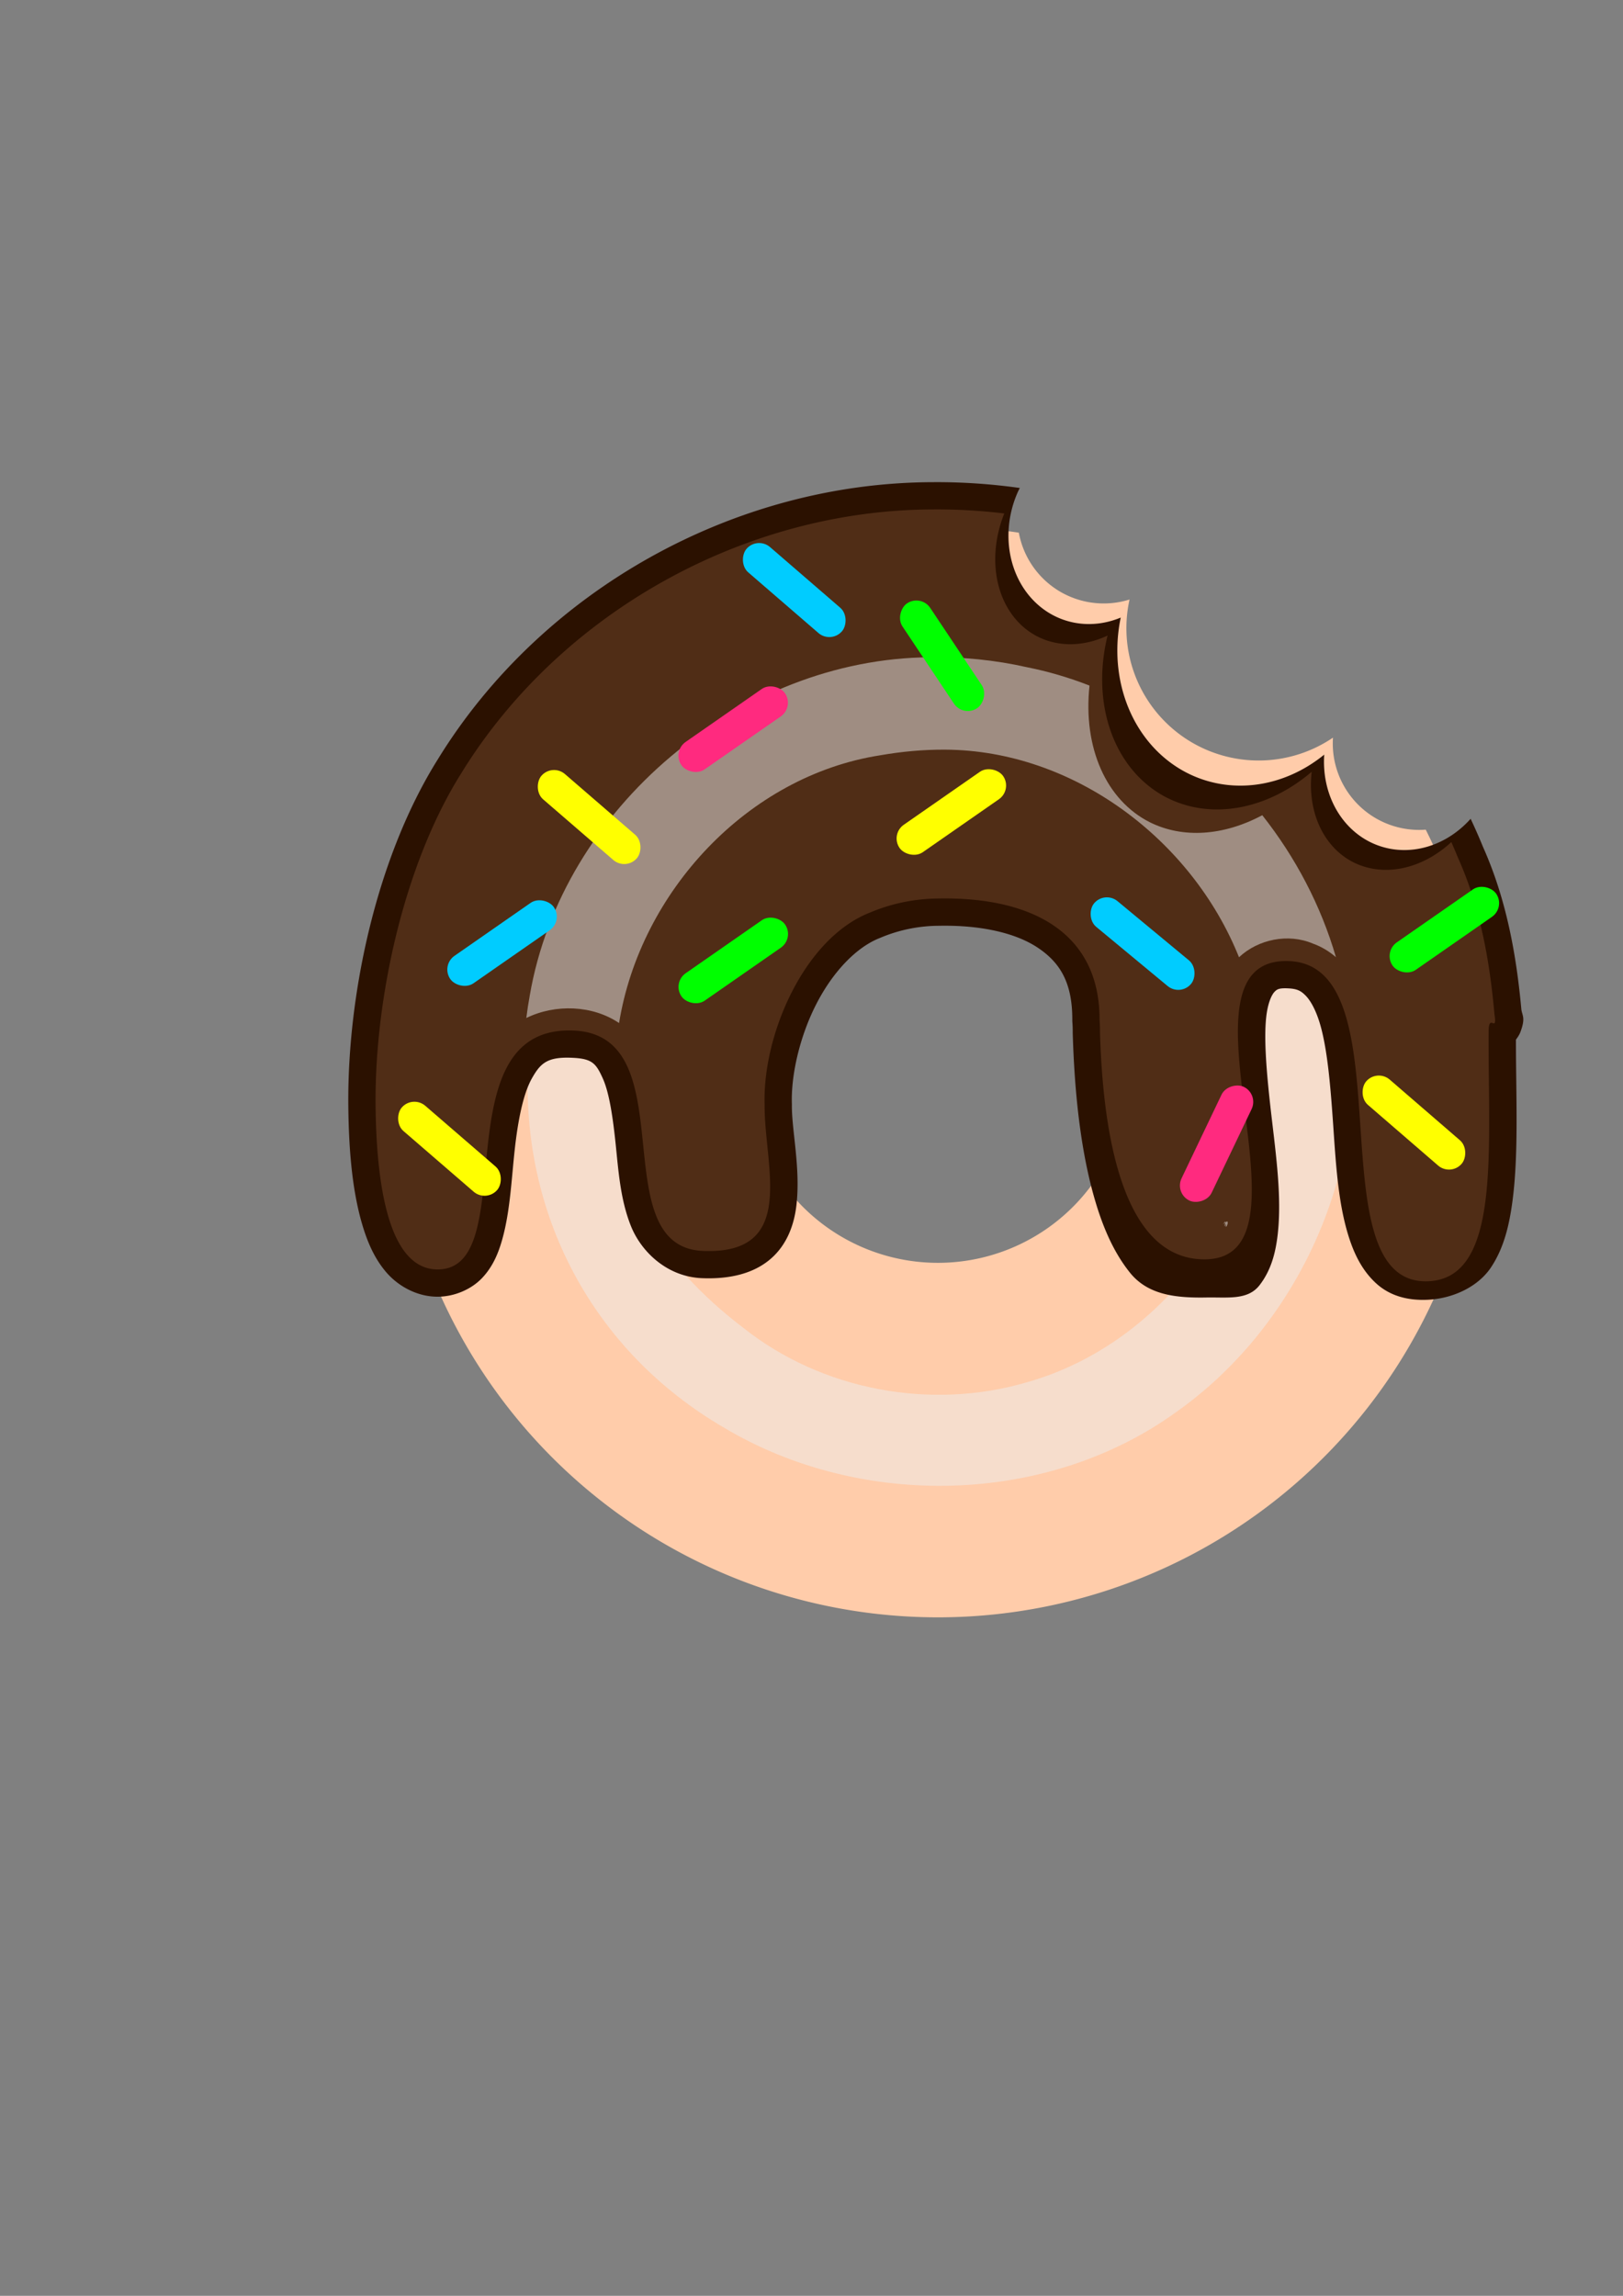 <?xml version="1.0" encoding="UTF-8" standalone="no"?>
<!-- Created with Inkscape (http://www.inkscape.org/) -->

<svg
   xmlns:dc="http://purl.org/dc/elements/1.1/"
   xmlns:cc="http://creativecommons.org/ns#"
   xmlns:rdf="http://www.w3.org/1999/02/22-rdf-syntax-ns#"
   xmlns:svg="http://www.w3.org/2000/svg"
   xmlns="http://www.w3.org/2000/svg"
   xmlns:sodipodi="http://sodipodi.sourceforge.net/DTD/sodipodi-0.dtd"
   xmlns:inkscape="http://www.inkscape.org/namespaces/inkscape"
   width="210mm"
   height="297mm"
   viewBox="0 0 744.094 1052.362"
   id="svg2"
   version="1.1"
   inkscape:version="0.91 r13725"
   sodipodi:docname="drawing 1.svg">
  <rect x="0" y="0" width="744.094" height="1052.362" fill="#808080" stroke="none"/>
  <defs
     id="defs4" />
  <sodipodi:namedview
     id="base"
     pagecolor="#ffffff"
     bordercolor="#666666"
     borderopacity="1.0"
     inkscape:pageopacity="0.0"
     inkscape:pageshadow="2"
     inkscape:zoom="0.5"
     inkscape:cx="126.18898"
     inkscape:cy="707.54693"
     inkscape:document-units="px"
     inkscape:current-layer="layer1"
     showgrid="false"
     inkscape:window-width="1920"
     inkscape:window-height="1018"
     inkscape:window-x="-8"
     inkscape:window-y="-8"
     inkscape:window-maximized="1" />
  <g
     inkscape:label="Layer 1"
     inkscape:groupmode="layer"
     id="layer1">
    <g
       id="g4802">
      <path
         id="path4148"
         d="M 437.725 241.482 A 250 250 0 0 0 387.928 244.928 A 250 250 0 0 0 181.586 519.484 A 250 250 0 0 0 444.084 740.965 A 250 250 0 0 0 680 491.361 L 673.672 435.473 A 250 250 0 0 0 653.658 380.303 A 39.646 39.646 0 0 1 630.992 375.207 A 39.646 39.646 0 0 1 611.127 338.125 A 60.683 60.683 0 0 1 546.947 340.619 A 60.683 60.683 0 0 1 517.859 274.809 A 39.646 39.646 0 0 1 486.379 271.406 A 39.646 39.646 0 0 1 467.104 244.176 A 250 250 0 0 0 437.725 241.482 z M 432.703 403.904 A 87.5 87.5 0 0 1 515.285 471.801 L 517.5 491.361 A 87.5 87.5 0 0 1 434.93 578.723 A 87.5 87.5 0 0 1 343.055 501.205 A 87.5 87.5 0 0 1 415.275 405.109 A 87.5 87.5 0 0 1 432.703 403.904 z "
         style="fill:#ffccaa;fill-opacity:1" />
      <path
         sodipodi:nodetypes="scccsccccsccccss"
         inkscape:connector-curvature="0"
         id="path4179"
         d="m 588.73,446.156 c -8.415,0.156 -9.89,3.121 -14.52,11.344 1.496,9.386 2.007,8.883 2.93,17.408 2.299,18.152 0.677,36.396 -4.164,53.775 2.497,26.204 1.129,48.177 -20.139,48.568 -1.122,0.021 -2.212,-0.02 -3.283,-0.1 -19.27,26.767 -46.935,47.519 -78.848,56.484 -43.972,12.917 -93.778,3.644 -129.777,-24.863 -38.862,-29.615 -62.974,-67.142 -58.639,-116.121 -4.345,-4.764 -9.356,-11.807 -17.855,-12.242 -10.216,-0.523 -16.691,2.104 -22.248,6.834 -3.709,69.014 29.412,132.098 89.889,167.256 62.506,37.296 147.738,35.759 207.234,-7.27 53.623,-37.886 85.457,-105.162 80.311,-170.334 -3.719,-20.2 -10.04,-30.332 -26.996,-31.311 -0.914,-0.053 -3.044,0.555 -3.895,0.57 z"
         style="fill:#ececec;fill-opacity:0.503" />
      <path
         id="path4176"
         d="M 427.629 221.021 C 336.672 221.226 248.339 270.516 200.703 348.102 C 172.773 392.69 159.281 455.135 159.684 506.459 L 159.684 506.48 C 159.859 524.778 161.141 544.318 165.938 560.826 C 168.336 569.08 171.569 576.721 177.012 583.098 C 182.454 589.474 191.018 594.3 200.346 594.387 C 208.264 594.461 216.174 591.003 221.137 585.705 C 226.1 580.407 228.593 574.164 230.348 567.824 C 233.857 555.145 234.478 540.924 235.936 527.438 C 237.393 513.951 239.817 501.474 243.826 494.363 C 247.835 487.252 250.951 484.287 262.797 484.893 C 271.573 485.341 273.286 487.565 276.314 494.217 C 279.343 500.868 280.998 512.239 282.266 524.488 C 283.534 536.737 284.42 549.786 289.189 561.824 C 293.959 573.862 305.9 585.266 321.881 585.898 C 334.707 586.406 345.562 583.737 353.312 577.051 C 361.063 570.364 364.157 560.944 365.137 552.43 C 367.097 535.401 362.931 518.035 363.053 506.494 C 363.055 506.318 363.053 506.141 363.047 505.965 C 362.627 492.718 366.643 475.203 374.125 460.494 C 381.607 445.785 392.394 434.254 403.398 429.953 C 403.507 429.91 403.615 429.866 403.723 429.82 C 412.214 426.225 421.395 424.382 430.621 424.359 C 430.686 424.359 430.751 424.359 430.816 424.357 C 449.684 424.016 465.671 427.627 475.826 434.434 C 485.982 441.241 491.689 450.361 491.619 467.643 C 491.618 467.98 491.63 468.316 491.656 468.652 C 491.685 469.029 491.71 469.409 491.73 469.791 C 491.751 470.172 491.767 470.555 491.779 470.938 C 491.792 471.322 491.8 471.707 491.805 472.092 C 491.809 472.489 491.81 472.878 491.807 473.256 C 491.806 473.423 491.807 473.589 491.812 473.756 C 492.371 491.423 493.945 520.983 501.242 547.4 C 504.891 560.609 509.888 573.166 517.996 583.301 C 526.105 593.435 538.569 595.017 553.068 594.75 C 562.724 594.572 572.022 596.116 577.432 589.15 C 582.842 582.184 584.864 574.038 585.803 565.684 C 587.681 548.975 585.067 529.884 582.904 511.334 C 580.741 492.784 579.106 474.742 580.811 464.066 C 581.663 458.729 583.249 455.754 584.324 454.652 C 585.399 453.551 586.181 452.794 590.904 453.066 C 594.839 453.294 596.534 454.245 598.67 456.447 C 600.806 458.649 603.084 462.669 604.889 468.41 C 608.498 479.892 609.958 497.404 611.199 515.299 C 612.44 533.194 613.428 551.435 618.389 567.006 C 620.869 574.791 624.424 582.2 630.645 588.018 C 636.865 593.836 644.955 596.188 654.316 595.799 C 666.125 595.308 677.693 589.802 683.588 580.93 C 689.482 572.058 691.975 561.633 693.459 550.262 C 696.311 528.409 694.999 502.181 695.01 476.543 C 695.951 475.316 696.679 474.095 697.049 473.098 C 699.462 466.599 697.961 465.756 697.504 462.803 C 695.236 437.908 690.705 412.356 679.932 388.271 C 678.154 383.897 676.25 379.581 674.238 375.32 A 39.288 44.275 19.282 0 1 626.814 385.271 A 39.288 44.275 19.282 0 1 607.117 345.908 A 60.134 67.768 19.282 0 1 542.572 353.408 A 60.134 67.768 19.282 0 1 513.812 283.09 A 39.288 44.275 19.282 0 1 482.188 281.674 A 39.288 44.275 19.282 0 1 466.672 225.449 A 39.288 44.275 19.282 0 1 467.555 223.688 C 454.335 221.822 440.982 220.917 427.629 221.021 z "
         style="color:#000000;font-style:normal;font-variant:normal;font-weight:normal;font-stretch:normal;font-size:medium;line-height:normal;font-family:sans-serif;text-indent:0;text-align:start;text-decoration:none;text-decoration-line:none;text-decoration-style:solid;text-decoration-color:#000000;letter-spacing:normal;word-spacing:normal;text-transform:none;direction:ltr;block-progression:tb;writing-mode:lr-tb;baseline-shift:baseline;text-anchor:start;white-space:normal;clip-rule:nonzero;display:inline;overflow:visible;visibility:visible;opacity:1;isolation:auto;mix-blend-mode:normal;color-interpolation:sRGB;color-interpolation-filters:linearRGB;solid-color:#000000;solid-opacity:1;fill:#2b1100;fill-opacity:1;fill-rule:nonzero;stroke:none;stroke-width:25;stroke-linecap:round;stroke-linejoin:round;stroke-miterlimit:4;stroke-dasharray:none;stroke-dashoffset:0;stroke-opacity:1;color-rendering:auto;image-rendering:auto;shape-rendering:auto;text-rendering:auto;enable-background:accumulate" />
      <path
         id="path4153"
         d="M 427.678 233.521 C 341.229 233.709 256.561 280.965 211.32 354.693 C 185.271 396.253 171.8 457.394 172.184 506.361 C 172.524 541.813 177.772 581.675 200.463 581.887 C 240.157 582.257 201.233 469.228 263.436 472.41 C 314.541 475.024 276.051 571.575 322.375 573.408 C 366.013 575.135 350.258 534.275 350.553 506.361 C 349.544 474.518 368.614 430.128 398.848 418.311 C 408.902 414.053 419.723 411.886 430.59 411.859 C 471.57 411.119 504.287 426.499 504.119 467.693 C 504.156 468.167 504.187 468.64 504.213 469.113 C 504.239 469.586 504.258 470.061 504.273 470.533 C 504.289 471.006 504.299 471.476 504.305 471.947 C 504.31 472.419 504.311 472.891 504.307 473.361 C 505.401 507.967 510.995 578.022 552.838 577.252 C 606.654 576.262 533.157 437.21 591.625 440.586 C 645.473 443.695 602.172 589.495 654.797 587.309 C 688.198 585.921 682.211 527.573 682.486 473.361 C 682.382 463.416 686.616 474.475 685.135 464.625 C 682.947 440.164 678.547 415.672 668.424 393.141 C 667.451 390.74 666.436 388.356 665.387 385.99 A 39.475 48.843 27.139 0 1 619.781 394.887 A 39.475 48.843 27.139 0 1 601.373 353.76 A 60.421 74.76 27.139 0 1 533.998 365.125 A 60.421 74.76 27.139 0 1 507.787 291.326 A 39.475 48.843 27.139 0 1 475.039 291.445 A 39.475 48.843 27.139 0 1 460.441 235.363 C 449.573 234.062 438.624 233.433 427.678 233.521 z "
         style="fill:#502d16;fill-opacity:1" />
      <path
         sodipodi:nodetypes="cccccccccccccccccc"
         inkscape:connector-curvature="0"
         id="path4261"
         d="m 426.379,301.277 c -86.894,0.594 -168.706,68.936 -183.492,155.01 -0.633,3.435 -1.159,6.886 -1.588,10.348 13.318,-6.53 30.377,-5.905 42.525,2.314 9.743,-60.082 58.943,-113.321 119.836,-122.754 9.795,-1.71 19.739,-2.623 29.686,-2.564 58.857,0.304 113.118,41.245 134.699,95.154 8.757,-8.214 22.526,-11.07 33.809,-6.287 4.013,1.427 7.551,3.587 10.631,6.268 -6.852,-23.592 -18.509,-45.764 -33.77,-65.09 -17.8,9.51 -36.399,10.707 -51.389,3.309 -20.158,-10.053 -30.875,-34.218 -27.818,-62.725 -9.271,-3.626 -18.865,-6.469 -28.709,-8.422 -14.555,-3.289 -29.503,-4.769 -44.42,-4.561 z m 135.673,259.61 c -2.102,4.377 1.236,-3.897 -1.269,0.269 0.389,-0.162 0.07,-0.16 0.455,-0.362 3.553,-3.438 0.183,4.665 0.814,0.093 z"
         style="fill:#ececec;fill-opacity:0.503" />
      <rect
         style="fill:#00ccff;fill-opacity:1;stroke:none;stroke-width:25;stroke-linecap:round;stroke-linejoin:round;stroke-miterlimit:4;stroke-dasharray:none;stroke-opacity:1"
         id="rect4739"
         width="57.795"
         height="15.299"
         x="-86.755"
         y="478.653"
         ry="7.649"
         transform="matrix(0.821,-0.571,0.571,0.821,0,0)" />
      <rect
         style="fill:#ff2a7f;fill-opacity:1;stroke:none;stroke-width:25;stroke-linecap:round;stroke-linejoin:round;stroke-miterlimit:4;stroke-dasharray:none;stroke-opacity:1"
         id="rect4741"
         width="57.795"
         height="15.299"
         x="56.215"
         y="458.666"
         ry="7.649"
         transform="matrix(0.821,-0.571,0.571,0.821,0,0)" />
      <rect
         style="fill:#00ff00;fill-opacity:1;stroke:none;stroke-width:25;stroke-linecap:round;stroke-linejoin:round;stroke-miterlimit:4;stroke-dasharray:none;stroke-opacity:1"
         id="rect4743"
         width="57.795"
         height="15.299"
         x="-4.274"
         y="545.712"
         ry="7.649"
         transform="matrix(0.821,-0.571,0.571,0.821,0,0)" />
      <rect
         style="fill:#00ff00;fill-opacity:1;stroke:none;stroke-width:25;stroke-linecap:round;stroke-linejoin:round;stroke-miterlimit:4;stroke-dasharray:none;stroke-opacity:1"
         id="rect4745"
         width="57.795"
         height="15.299"
         x="-518.584"
         y="184.83"
         ry="7.649"
         transform="matrix(-0.555,-0.832,0.832,-0.555,0,0)" />
      <rect
         style="fill:#ff2a7f;fill-opacity:1;stroke:none;stroke-width:25;stroke-linecap:round;stroke-linejoin:round;stroke-miterlimit:4;stroke-dasharray:none;stroke-opacity:1"
         id="rect4747"
         width="57.795"
         height="15.299"
         x="-261.529"
         y="721.873"
         ry="7.649"
         transform="matrix(0.431,-0.902,0.902,0.431,0,0)" />
      <rect
         style="fill:#00ff00;fill-opacity:1;stroke:none;stroke-width:25;stroke-linecap:round;stroke-linejoin:round;stroke-miterlimit:4;stroke-dasharray:none;stroke-opacity:1"
         id="rect4749"
         width="57.795"
         height="15.299"
         x="271.422"
         y="720.25"
         ry="7.649"
         transform="matrix(0.821,-0.571,0.571,0.821,0,0)" />
      <rect
         style="fill:#00ccff;fill-opacity:1;stroke:none;stroke-width:25;stroke-linecap:round;stroke-linejoin:round;stroke-miterlimit:4;stroke-dasharray:none;stroke-opacity:1"
         id="rect4751"
         width="57.795"
         height="15.299"
         x="-708.244"
         y="-6.493"
         ry="7.649"
         transform="matrix(-0.77,-0.638,0.638,-0.77,0,0)" />
      <rect
         style="fill:#ffff00;fill-opacity:1;stroke:none;stroke-width:25;stroke-linecap:round;stroke-linejoin:round;stroke-miterlimit:4;stroke-dasharray:none;stroke-opacity:1"
         id="rect4753"
         width="57.795"
         height="15.299"
         x="116.649"
         y="546.937"
         ry="7.649"
         transform="matrix(0.821,-0.571,0.571,0.821,0,0)" />
      <rect
         style="fill:#ffff00;fill-opacity:1;stroke:none;stroke-width:25;stroke-linecap:round;stroke-linejoin:round;stroke-miterlimit:4;stroke-dasharray:none;stroke-opacity:1"
         id="rect4755"
         width="57.795"
         height="15.299"
         x="471.09"
         y="255.991"
         ry="7.649"
         transform="matrix(0.757,0.654,-0.654,0.757,0,0)" />
      <rect
         style="fill:#00ccff;fill-opacity:1;stroke:none;stroke-width:25;stroke-linecap:round;stroke-linejoin:round;stroke-miterlimit:4;stroke-dasharray:none;stroke-opacity:1"
         id="rect4759"
         width="57.795"
         height="15.299"
         x="423.295"
         y="-41.021"
         ry="7.649"
         transform="matrix(0.757,0.654,-0.654,0.757,0,0)" />
      <rect
         style="fill:#ffff00;fill-opacity:1;stroke:none;stroke-width:25;stroke-linecap:round;stroke-linejoin:round;stroke-miterlimit:4;stroke-dasharray:none;stroke-opacity:1"
         id="rect4761"
         width="57.795"
         height="15.299"
         x="797.716"
         y="-42.042"
         ry="7.649"
         transform="matrix(0.757,0.654,-0.654,0.757,0,0)" />
      <rect
         style="fill:#ffff00;fill-opacity:1;stroke:none;stroke-width:25;stroke-linecap:round;stroke-linejoin:round;stroke-miterlimit:4;stroke-dasharray:none;stroke-opacity:1"
         id="rect4763"
         width="57.795"
         height="15.299"
         x="420.152"
         y="99.13"
         ry="7.649"
         transform="matrix(0.757,0.654,-0.654,0.757,0,0)" />
    </g>
  </g>
</svg>

